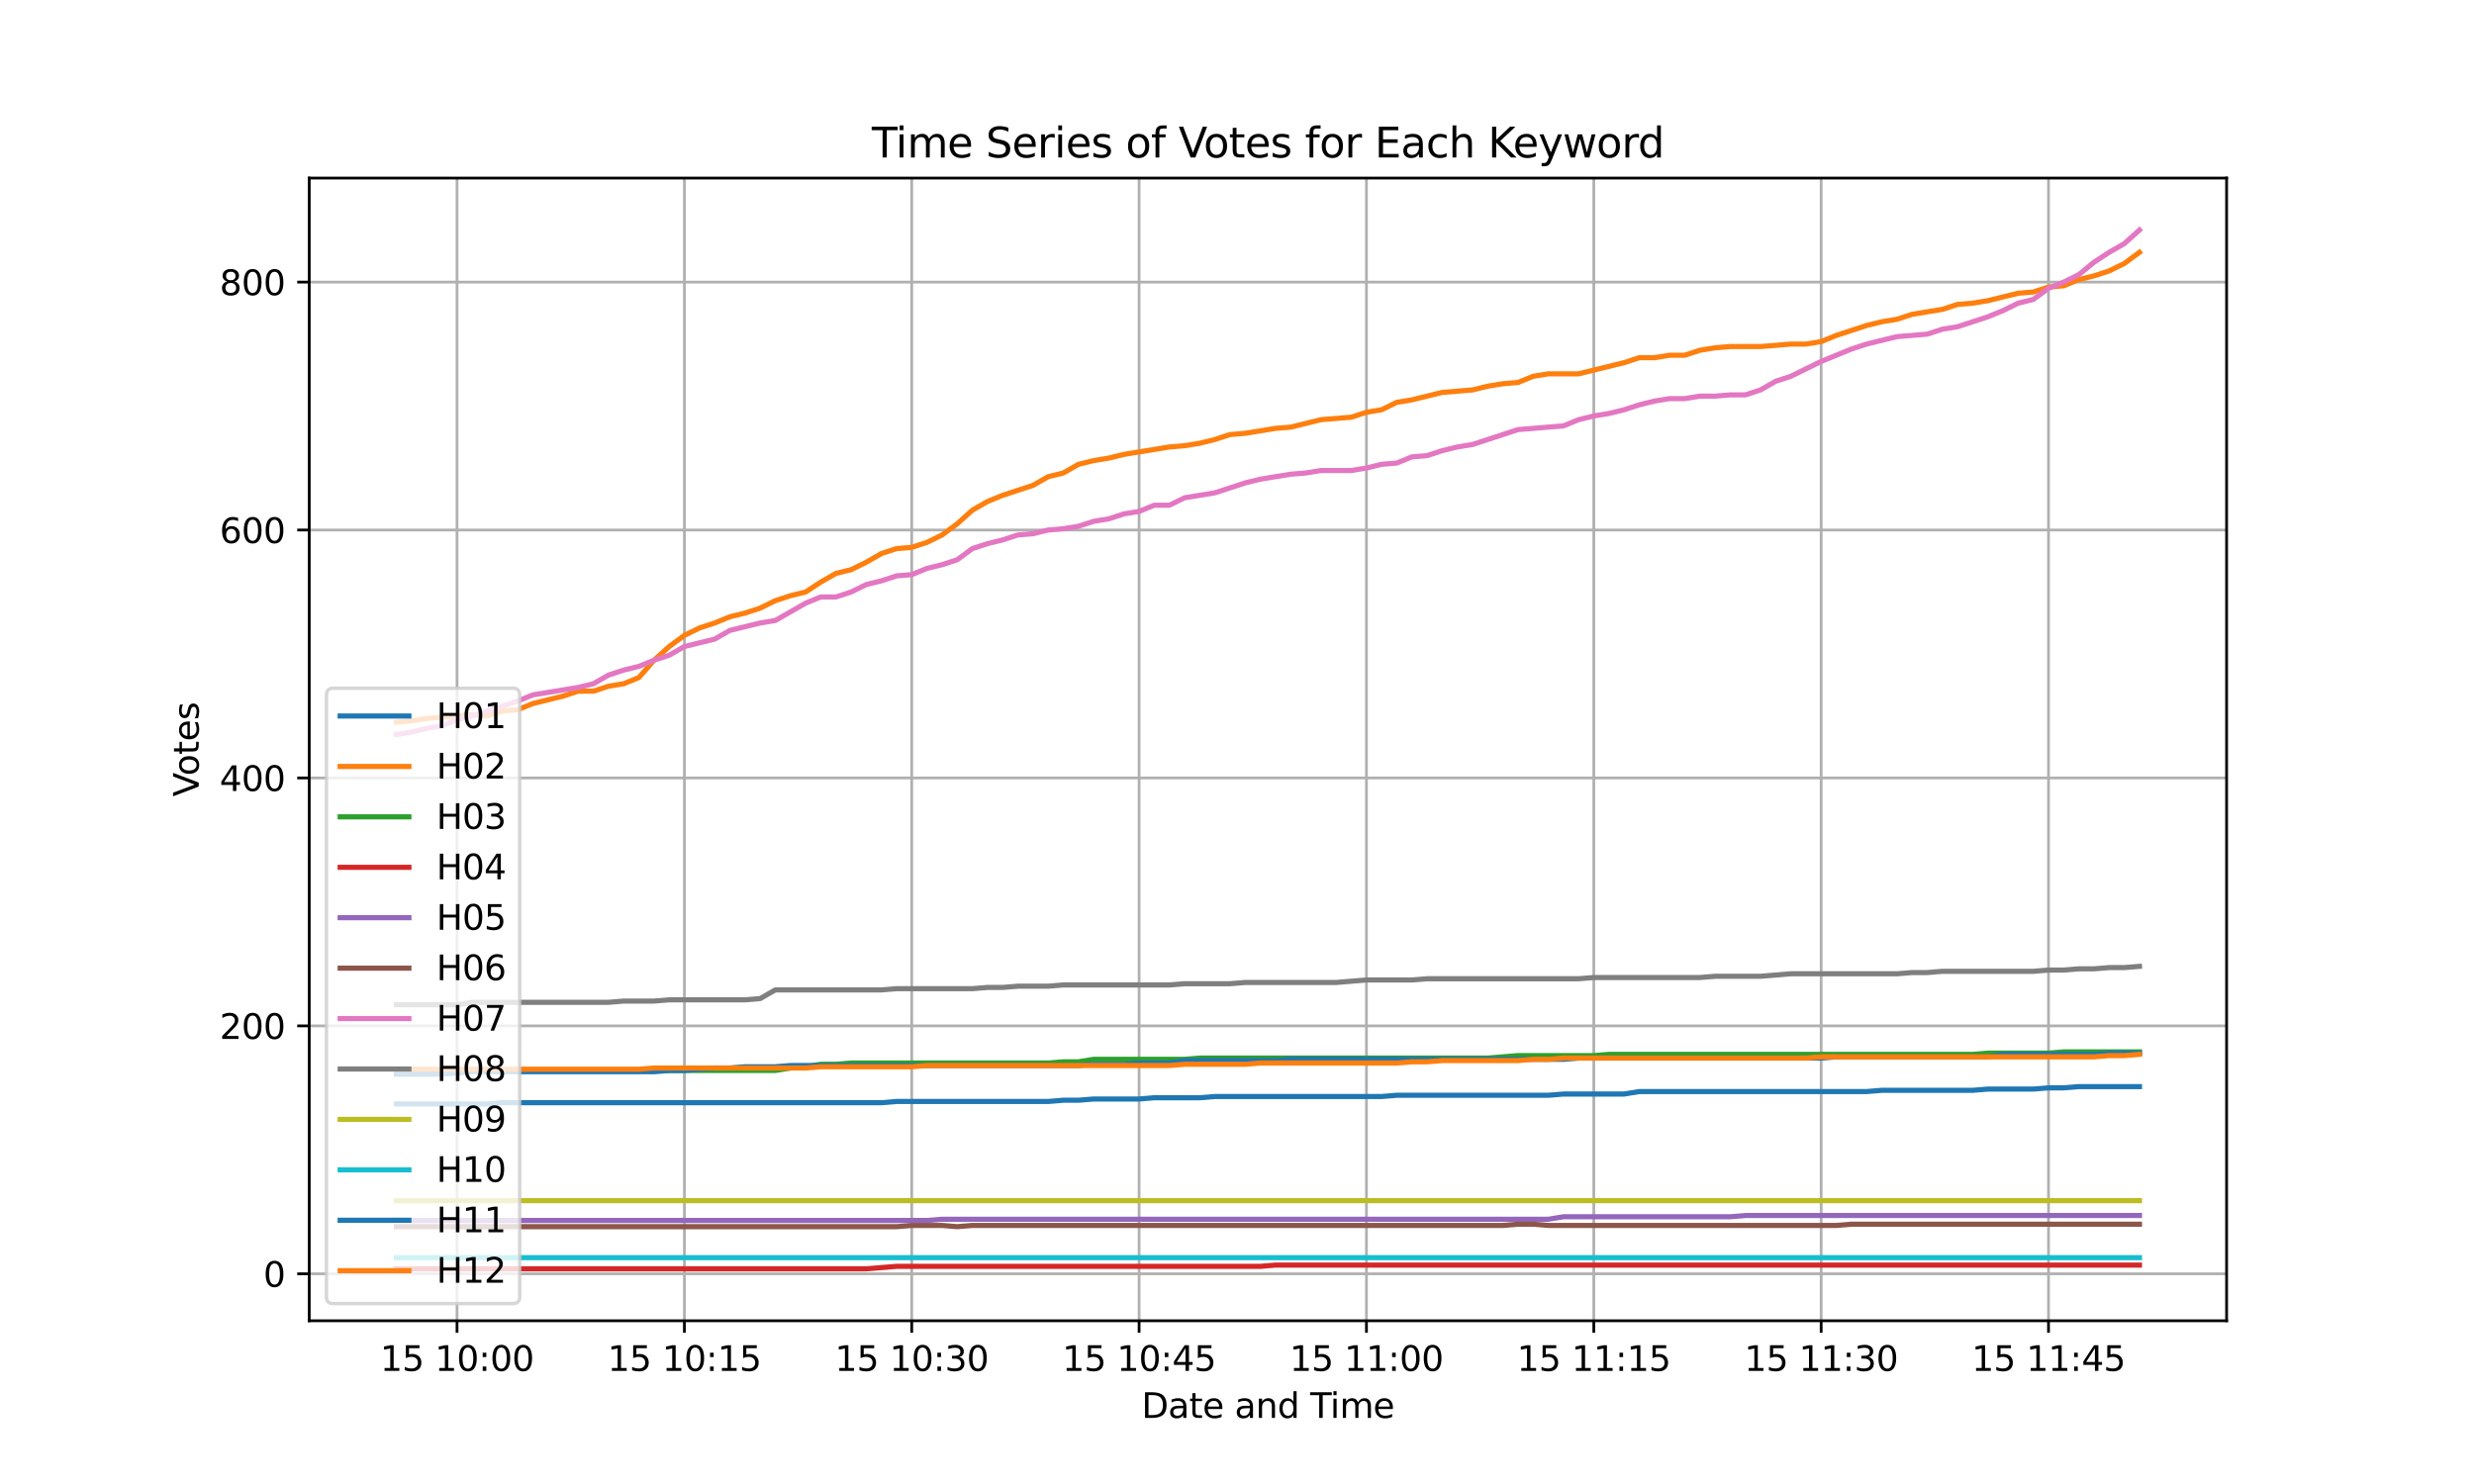 <?xml version="1.0" encoding="utf-8" standalone="no"?>
<!DOCTYPE svg PUBLIC "-//W3C//DTD SVG 1.1//EN"
  "http://www.w3.org/Graphics/SVG/1.1/DTD/svg11.dtd">
<svg xmlns:xlink="http://www.w3.org/1999/xlink" width="720pt" height="432pt" viewBox="0 0 720 432" xmlns="http://www.w3.org/2000/svg" version="1.1">
 <defs>
  <style type="text/css">*{stroke-linejoin: round; stroke-linecap: butt}</style>
 </defs>
 <g id="figure_1">
  <g id="patch_1">
   <path d="M 0 432 
L 720 432 
L 720 0 
L 0 0 
z
" style="fill: #ffffff"/>
  </g>
  <g id="axes_1">
   <g id="patch_2">
    <path d="M 90 384.48 
L 648 384.48 
L 648 51.84 
L 90 51.84 
z
" style="fill: #ffffff"/>
   </g>
   <g id="matplotlib.axis_1">
    <g id="xtick_1">
     <g id="line2d_1">
      <path d="M 133.008 384.48 
L 133.008 51.84 
" clip-path="url(#pc570ab141b)" style="fill: none; stroke: #b0b0b0; stroke-width: 0.8; stroke-linecap: square"/>
     </g>
     <g id="line2d_2">
      <defs>
       <path id="m0b8e36f1a8" d="M 0 0 
L 0 3.5 
" style="stroke: #000000; stroke-width: 0.8"/>
      </defs>
      <g>
       <use xlink:href="#m0b8e36f1a8" x="133.008" y="384.48" style="stroke: #000000; stroke-width: 0.8"/>
      </g>
     </g>
     <g id="text_1">
      <!-- 15 10:00 -->
      <g transform="translate(110.647 399.078) scale(0.1 -0.1)">
       <defs>
        <path id="DejaVuSans-31" d="M 794 531 
L 1825 531 
L 1825 4091 
L 703 3866 
L 703 4441 
L 1819 4666 
L 2450 4666 
L 2450 531 
L 3481 531 
L 3481 0 
L 794 0 
L 794 531 
z
" transform="scale(0.016)"/>
        <path id="DejaVuSans-35" d="M 691 4666 
L 3169 4666 
L 3169 4134 
L 1269 4134 
L 1269 2991 
Q 1406 3038 1543 3061 
Q 1681 3084 1819 3084 
Q 2600 3084 3056 2656 
Q 3513 2228 3513 1497 
Q 3513 744 3044 326 
Q 2575 -91 1722 -91 
Q 1428 -91 1123 -41 
Q 819 9 494 109 
L 494 744 
Q 775 591 1075 516 
Q 1375 441 1709 441 
Q 2250 441 2565 725 
Q 2881 1009 2881 1497 
Q 2881 1984 2565 2268 
Q 2250 2553 1709 2553 
Q 1456 2553 1204 2497 
Q 953 2441 691 2322 
L 691 4666 
z
" transform="scale(0.016)"/>
        <path id="DejaVuSans-20" transform="scale(0.016)"/>
        <path id="DejaVuSans-30" d="M 2034 4250 
Q 1547 4250 1301 3770 
Q 1056 3291 1056 2328 
Q 1056 1369 1301 889 
Q 1547 409 2034 409 
Q 2525 409 2770 889 
Q 3016 1369 3016 2328 
Q 3016 3291 2770 3770 
Q 2525 4250 2034 4250 
z
M 2034 4750 
Q 2819 4750 3233 4129 
Q 3647 3509 3647 2328 
Q 3647 1150 3233 529 
Q 2819 -91 2034 -91 
Q 1250 -91 836 529 
Q 422 1150 422 2328 
Q 422 3509 836 4129 
Q 1250 4750 2034 4750 
z
" transform="scale(0.016)"/>
        <path id="DejaVuSans-3a" d="M 750 794 
L 1409 794 
L 1409 0 
L 750 0 
L 750 794 
z
M 750 3309 
L 1409 3309 
L 1409 2516 
L 750 2516 
L 750 3309 
z
" transform="scale(0.016)"/>
       </defs>
       <use xlink:href="#DejaVuSans-31"/>
       <use xlink:href="#DejaVuSans-35" transform="translate(63.623 0)"/>
       <use xlink:href="#DejaVuSans-20" transform="translate(127.246 0)"/>
       <use xlink:href="#DejaVuSans-31" transform="translate(159.033 0)"/>
       <use xlink:href="#DejaVuSans-30" transform="translate(222.656 0)"/>
       <use xlink:href="#DejaVuSans-3a" transform="translate(286.279 0)"/>
       <use xlink:href="#DejaVuSans-30" transform="translate(319.971 0)"/>
       <use xlink:href="#DejaVuSans-30" transform="translate(383.594 0)"/>
      </g>
     </g>
    </g>
    <g id="xtick_2">
     <g id="line2d_3">
      <path d="M 199.174 384.48 
L 199.174 51.84 
" clip-path="url(#pc570ab141b)" style="fill: none; stroke: #b0b0b0; stroke-width: 0.8; stroke-linecap: square"/>
     </g>
     <g id="line2d_4">
      <g>
       <use xlink:href="#m0b8e36f1a8" x="199.174" y="384.48" style="stroke: #000000; stroke-width: 0.8"/>
      </g>
     </g>
     <g id="text_2">
      <!-- 15 10:15 -->
      <g transform="translate(176.813 399.078) scale(0.1 -0.1)">
       <use xlink:href="#DejaVuSans-31"/>
       <use xlink:href="#DejaVuSans-35" transform="translate(63.623 0)"/>
       <use xlink:href="#DejaVuSans-20" transform="translate(127.246 0)"/>
       <use xlink:href="#DejaVuSans-31" transform="translate(159.033 0)"/>
       <use xlink:href="#DejaVuSans-30" transform="translate(222.656 0)"/>
       <use xlink:href="#DejaVuSans-3a" transform="translate(286.279 0)"/>
       <use xlink:href="#DejaVuSans-31" transform="translate(319.971 0)"/>
       <use xlink:href="#DejaVuSans-35" transform="translate(383.594 0)"/>
      </g>
     </g>
    </g>
    <g id="xtick_3">
     <g id="line2d_5">
      <path d="M 265.34 384.48 
L 265.34 51.84 
" clip-path="url(#pc570ab141b)" style="fill: none; stroke: #b0b0b0; stroke-width: 0.8; stroke-linecap: square"/>
     </g>
     <g id="line2d_6">
      <g>
       <use xlink:href="#m0b8e36f1a8" x="265.34" y="384.48" style="stroke: #000000; stroke-width: 0.8"/>
      </g>
     </g>
     <g id="text_3">
      <!-- 15 10:30 -->
      <g transform="translate(242.979 399.078) scale(0.1 -0.1)">
       <defs>
        <path id="DejaVuSans-33" d="M 2597 2516 
Q 3050 2419 3304 2112 
Q 3559 1806 3559 1356 
Q 3559 666 3084 287 
Q 2609 -91 1734 -91 
Q 1441 -91 1130 -33 
Q 819 25 488 141 
L 488 750 
Q 750 597 1062 519 
Q 1375 441 1716 441 
Q 2309 441 2620 675 
Q 2931 909 2931 1356 
Q 2931 1769 2642 2001 
Q 2353 2234 1838 2234 
L 1294 2234 
L 1294 2753 
L 1863 2753 
Q 2328 2753 2575 2939 
Q 2822 3125 2822 3475 
Q 2822 3834 2567 4026 
Q 2313 4219 1838 4219 
Q 1578 4219 1281 4162 
Q 984 4106 628 3988 
L 628 4550 
Q 988 4650 1302 4700 
Q 1616 4750 1894 4750 
Q 2613 4750 3031 4423 
Q 3450 4097 3450 3541 
Q 3450 3153 3228 2886 
Q 3006 2619 2597 2516 
z
" transform="scale(0.016)"/>
       </defs>
       <use xlink:href="#DejaVuSans-31"/>
       <use xlink:href="#DejaVuSans-35" transform="translate(63.623 0)"/>
       <use xlink:href="#DejaVuSans-20" transform="translate(127.246 0)"/>
       <use xlink:href="#DejaVuSans-31" transform="translate(159.033 0)"/>
       <use xlink:href="#DejaVuSans-30" transform="translate(222.656 0)"/>
       <use xlink:href="#DejaVuSans-3a" transform="translate(286.279 0)"/>
       <use xlink:href="#DejaVuSans-33" transform="translate(319.971 0)"/>
       <use xlink:href="#DejaVuSans-30" transform="translate(383.594 0)"/>
      </g>
     </g>
    </g>
    <g id="xtick_4">
     <g id="line2d_7">
      <path d="M 331.506 384.48 
L 331.506 51.84 
" clip-path="url(#pc570ab141b)" style="fill: none; stroke: #b0b0b0; stroke-width: 0.8; stroke-linecap: square"/>
     </g>
     <g id="line2d_8">
      <g>
       <use xlink:href="#m0b8e36f1a8" x="331.506" y="384.48" style="stroke: #000000; stroke-width: 0.8"/>
      </g>
     </g>
     <g id="text_4">
      <!-- 15 10:45 -->
      <g transform="translate(309.145 399.078) scale(0.1 -0.1)">
       <defs>
        <path id="DejaVuSans-34" d="M 2419 4116 
L 825 1625 
L 2419 1625 
L 2419 4116 
z
M 2253 4666 
L 3047 4666 
L 3047 1625 
L 3713 1625 
L 3713 1100 
L 3047 1100 
L 3047 0 
L 2419 0 
L 2419 1100 
L 313 1100 
L 313 1709 
L 2253 4666 
z
" transform="scale(0.016)"/>
       </defs>
       <use xlink:href="#DejaVuSans-31"/>
       <use xlink:href="#DejaVuSans-35" transform="translate(63.623 0)"/>
       <use xlink:href="#DejaVuSans-20" transform="translate(127.246 0)"/>
       <use xlink:href="#DejaVuSans-31" transform="translate(159.033 0)"/>
       <use xlink:href="#DejaVuSans-30" transform="translate(222.656 0)"/>
       <use xlink:href="#DejaVuSans-3a" transform="translate(286.279 0)"/>
       <use xlink:href="#DejaVuSans-34" transform="translate(319.971 0)"/>
       <use xlink:href="#DejaVuSans-35" transform="translate(383.594 0)"/>
      </g>
     </g>
    </g>
    <g id="xtick_5">
     <g id="line2d_9">
      <path d="M 397.672 384.48 
L 397.672 51.84 
" clip-path="url(#pc570ab141b)" style="fill: none; stroke: #b0b0b0; stroke-width: 0.8; stroke-linecap: square"/>
     </g>
     <g id="line2d_10">
      <g>
       <use xlink:href="#m0b8e36f1a8" x="397.672" y="384.48" style="stroke: #000000; stroke-width: 0.8"/>
      </g>
     </g>
     <g id="text_5">
      <!-- 15 11:00 -->
      <g transform="translate(375.311 399.078) scale(0.1 -0.1)">
       <use xlink:href="#DejaVuSans-31"/>
       <use xlink:href="#DejaVuSans-35" transform="translate(63.623 0)"/>
       <use xlink:href="#DejaVuSans-20" transform="translate(127.246 0)"/>
       <use xlink:href="#DejaVuSans-31" transform="translate(159.033 0)"/>
       <use xlink:href="#DejaVuSans-31" transform="translate(222.656 0)"/>
       <use xlink:href="#DejaVuSans-3a" transform="translate(286.279 0)"/>
       <use xlink:href="#DejaVuSans-30" transform="translate(319.971 0)"/>
       <use xlink:href="#DejaVuSans-30" transform="translate(383.594 0)"/>
      </g>
     </g>
    </g>
    <g id="xtick_6">
     <g id="line2d_11">
      <path d="M 463.838 384.48 
L 463.838 51.84 
" clip-path="url(#pc570ab141b)" style="fill: none; stroke: #b0b0b0; stroke-width: 0.8; stroke-linecap: square"/>
     </g>
     <g id="line2d_12">
      <g>
       <use xlink:href="#m0b8e36f1a8" x="463.838" y="384.48" style="stroke: #000000; stroke-width: 0.8"/>
      </g>
     </g>
     <g id="text_6">
      <!-- 15 11:15 -->
      <g transform="translate(441.477 399.078) scale(0.1 -0.1)">
       <use xlink:href="#DejaVuSans-31"/>
       <use xlink:href="#DejaVuSans-35" transform="translate(63.623 0)"/>
       <use xlink:href="#DejaVuSans-20" transform="translate(127.246 0)"/>
       <use xlink:href="#DejaVuSans-31" transform="translate(159.033 0)"/>
       <use xlink:href="#DejaVuSans-31" transform="translate(222.656 0)"/>
       <use xlink:href="#DejaVuSans-3a" transform="translate(286.279 0)"/>
       <use xlink:href="#DejaVuSans-31" transform="translate(319.971 0)"/>
       <use xlink:href="#DejaVuSans-35" transform="translate(383.594 0)"/>
      </g>
     </g>
    </g>
    <g id="xtick_7">
     <g id="line2d_13">
      <path d="M 530.004 384.48 
L 530.004 51.84 
" clip-path="url(#pc570ab141b)" style="fill: none; stroke: #b0b0b0; stroke-width: 0.8; stroke-linecap: square"/>
     </g>
     <g id="line2d_14">
      <g>
       <use xlink:href="#m0b8e36f1a8" x="530.004" y="384.48" style="stroke: #000000; stroke-width: 0.8"/>
      </g>
     </g>
     <g id="text_7">
      <!-- 15 11:30 -->
      <g transform="translate(507.643 399.078) scale(0.1 -0.1)">
       <use xlink:href="#DejaVuSans-31"/>
       <use xlink:href="#DejaVuSans-35" transform="translate(63.623 0)"/>
       <use xlink:href="#DejaVuSans-20" transform="translate(127.246 0)"/>
       <use xlink:href="#DejaVuSans-31" transform="translate(159.033 0)"/>
       <use xlink:href="#DejaVuSans-31" transform="translate(222.656 0)"/>
       <use xlink:href="#DejaVuSans-3a" transform="translate(286.279 0)"/>
       <use xlink:href="#DejaVuSans-33" transform="translate(319.971 0)"/>
       <use xlink:href="#DejaVuSans-30" transform="translate(383.594 0)"/>
      </g>
     </g>
    </g>
    <g id="xtick_8">
     <g id="line2d_15">
      <path d="M 596.17 384.48 
L 596.17 51.84 
" clip-path="url(#pc570ab141b)" style="fill: none; stroke: #b0b0b0; stroke-width: 0.8; stroke-linecap: square"/>
     </g>
     <g id="line2d_16">
      <g>
       <use xlink:href="#m0b8e36f1a8" x="596.17" y="384.48" style="stroke: #000000; stroke-width: 0.8"/>
      </g>
     </g>
     <g id="text_8">
      <!-- 15 11:45 -->
      <g transform="translate(573.809 399.078) scale(0.1 -0.1)">
       <use xlink:href="#DejaVuSans-31"/>
       <use xlink:href="#DejaVuSans-35" transform="translate(63.623 0)"/>
       <use xlink:href="#DejaVuSans-20" transform="translate(127.246 0)"/>
       <use xlink:href="#DejaVuSans-31" transform="translate(159.033 0)"/>
       <use xlink:href="#DejaVuSans-31" transform="translate(222.656 0)"/>
       <use xlink:href="#DejaVuSans-3a" transform="translate(286.279 0)"/>
       <use xlink:href="#DejaVuSans-34" transform="translate(319.971 0)"/>
       <use xlink:href="#DejaVuSans-35" transform="translate(383.594 0)"/>
      </g>
     </g>
    </g>
    <g id="text_9">
     <!-- Date and Time -->
     <g transform="translate(332.23 412.757) scale(0.1 -0.1)">
      <defs>
       <path id="DejaVuSans-44" d="M 1259 4147 
L 1259 519 
L 2022 519 
Q 2988 519 3436 956 
Q 3884 1394 3884 2338 
Q 3884 3275 3436 3711 
Q 2988 4147 2022 4147 
L 1259 4147 
z
M 628 4666 
L 1925 4666 
Q 3281 4666 3915 4102 
Q 4550 3538 4550 2338 
Q 4550 1131 3912 565 
Q 3275 0 1925 0 
L 628 0 
L 628 4666 
z
" transform="scale(0.016)"/>
       <path id="DejaVuSans-61" d="M 2194 1759 
Q 1497 1759 1228 1600 
Q 959 1441 959 1056 
Q 959 750 1161 570 
Q 1363 391 1709 391 
Q 2188 391 2477 730 
Q 2766 1069 2766 1631 
L 2766 1759 
L 2194 1759 
z
M 3341 1997 
L 3341 0 
L 2766 0 
L 2766 531 
Q 2569 213 2275 61 
Q 1981 -91 1556 -91 
Q 1019 -91 701 211 
Q 384 513 384 1019 
Q 384 1609 779 1909 
Q 1175 2209 1959 2209 
L 2766 2209 
L 2766 2266 
Q 2766 2663 2505 2880 
Q 2244 3097 1772 3097 
Q 1472 3097 1187 3025 
Q 903 2953 641 2809 
L 641 3341 
Q 956 3463 1253 3523 
Q 1550 3584 1831 3584 
Q 2591 3584 2966 3190 
Q 3341 2797 3341 1997 
z
" transform="scale(0.016)"/>
       <path id="DejaVuSans-74" d="M 1172 4494 
L 1172 3500 
L 2356 3500 
L 2356 3053 
L 1172 3053 
L 1172 1153 
Q 1172 725 1289 603 
Q 1406 481 1766 481 
L 2356 481 
L 2356 0 
L 1766 0 
Q 1100 0 847 248 
Q 594 497 594 1153 
L 594 3053 
L 172 3053 
L 172 3500 
L 594 3500 
L 594 4494 
L 1172 4494 
z
" transform="scale(0.016)"/>
       <path id="DejaVuSans-65" d="M 3597 1894 
L 3597 1613 
L 953 1613 
Q 991 1019 1311 708 
Q 1631 397 2203 397 
Q 2534 397 2845 478 
Q 3156 559 3463 722 
L 3463 178 
Q 3153 47 2828 -22 
Q 2503 -91 2169 -91 
Q 1331 -91 842 396 
Q 353 884 353 1716 
Q 353 2575 817 3079 
Q 1281 3584 2069 3584 
Q 2775 3584 3186 3129 
Q 3597 2675 3597 1894 
z
M 3022 2063 
Q 3016 2534 2758 2815 
Q 2500 3097 2075 3097 
Q 1594 3097 1305 2825 
Q 1016 2553 972 2059 
L 3022 2063 
z
" transform="scale(0.016)"/>
       <path id="DejaVuSans-6e" d="M 3513 2113 
L 3513 0 
L 2938 0 
L 2938 2094 
Q 2938 2591 2744 2837 
Q 2550 3084 2163 3084 
Q 1697 3084 1428 2787 
Q 1159 2491 1159 1978 
L 1159 0 
L 581 0 
L 581 3500 
L 1159 3500 
L 1159 2956 
Q 1366 3272 1645 3428 
Q 1925 3584 2291 3584 
Q 2894 3584 3203 3211 
Q 3513 2838 3513 2113 
z
" transform="scale(0.016)"/>
       <path id="DejaVuSans-64" d="M 2906 2969 
L 2906 4863 
L 3481 4863 
L 3481 0 
L 2906 0 
L 2906 525 
Q 2725 213 2448 61 
Q 2172 -91 1784 -91 
Q 1150 -91 751 415 
Q 353 922 353 1747 
Q 353 2572 751 3078 
Q 1150 3584 1784 3584 
Q 2172 3584 2448 3432 
Q 2725 3281 2906 2969 
z
M 947 1747 
Q 947 1113 1208 752 
Q 1469 391 1925 391 
Q 2381 391 2643 752 
Q 2906 1113 2906 1747 
Q 2906 2381 2643 2742 
Q 2381 3103 1925 3103 
Q 1469 3103 1208 2742 
Q 947 2381 947 1747 
z
" transform="scale(0.016)"/>
       <path id="DejaVuSans-54" d="M -19 4666 
L 3928 4666 
L 3928 4134 
L 2272 4134 
L 2272 0 
L 1638 0 
L 1638 4134 
L -19 4134 
L -19 4666 
z
" transform="scale(0.016)"/>
       <path id="DejaVuSans-69" d="M 603 3500 
L 1178 3500 
L 1178 0 
L 603 0 
L 603 3500 
z
M 603 4863 
L 1178 4863 
L 1178 4134 
L 603 4134 
L 603 4863 
z
" transform="scale(0.016)"/>
       <path id="DejaVuSans-6d" d="M 3328 2828 
Q 3544 3216 3844 3400 
Q 4144 3584 4550 3584 
Q 5097 3584 5394 3201 
Q 5691 2819 5691 2113 
L 5691 0 
L 5113 0 
L 5113 2094 
Q 5113 2597 4934 2840 
Q 4756 3084 4391 3084 
Q 3944 3084 3684 2787 
Q 3425 2491 3425 1978 
L 3425 0 
L 2847 0 
L 2847 2094 
Q 2847 2600 2669 2842 
Q 2491 3084 2119 3084 
Q 1678 3084 1418 2786 
Q 1159 2488 1159 1978 
L 1159 0 
L 581 0 
L 581 3500 
L 1159 3500 
L 1159 2956 
Q 1356 3278 1631 3431 
Q 1906 3584 2284 3584 
Q 2666 3584 2933 3390 
Q 3200 3197 3328 2828 
z
" transform="scale(0.016)"/>
      </defs>
      <use xlink:href="#DejaVuSans-44"/>
      <use xlink:href="#DejaVuSans-61" transform="translate(77.002 0)"/>
      <use xlink:href="#DejaVuSans-74" transform="translate(138.281 0)"/>
      <use xlink:href="#DejaVuSans-65" transform="translate(177.49 0)"/>
      <use xlink:href="#DejaVuSans-20" transform="translate(239.014 0)"/>
      <use xlink:href="#DejaVuSans-61" transform="translate(270.801 0)"/>
      <use xlink:href="#DejaVuSans-6e" transform="translate(332.08 0)"/>
      <use xlink:href="#DejaVuSans-64" transform="translate(395.459 0)"/>
      <use xlink:href="#DejaVuSans-20" transform="translate(458.936 0)"/>
      <use xlink:href="#DejaVuSans-54" transform="translate(490.723 0)"/>
      <use xlink:href="#DejaVuSans-69" transform="translate(548.682 0)"/>
      <use xlink:href="#DejaVuSans-6d" transform="translate(576.465 0)"/>
      <use xlink:href="#DejaVuSans-65" transform="translate(673.877 0)"/>
     </g>
    </g>
   </g>
   <g id="matplotlib.axis_2">
    <g id="ytick_1">
     <g id="line2d_17">
      <path d="M 90 370.803 
L 648 370.803 
" clip-path="url(#pc570ab141b)" style="fill: none; stroke: #b0b0b0; stroke-width: 0.8; stroke-linecap: square"/>
     </g>
     <g id="line2d_18">
      <defs>
       <path id="mc3b54acab4" d="M 0 0 
L -3.5 0 
" style="stroke: #000000; stroke-width: 0.8"/>
      </defs>
      <g>
       <use xlink:href="#mc3b54acab4" x="90" y="370.803" style="stroke: #000000; stroke-width: 0.8"/>
      </g>
     </g>
     <g id="text_10">
      <!-- 0 -->
      <g transform="translate(76.638 374.603) scale(0.1 -0.1)">
       <use xlink:href="#DejaVuSans-30"/>
      </g>
     </g>
    </g>
    <g id="ytick_2">
     <g id="line2d_19">
      <path d="M 90 298.632 
L 648 298.632 
" clip-path="url(#pc570ab141b)" style="fill: none; stroke: #b0b0b0; stroke-width: 0.8; stroke-linecap: square"/>
     </g>
     <g id="line2d_20">
      <g>
       <use xlink:href="#mc3b54acab4" x="90" y="298.632" style="stroke: #000000; stroke-width: 0.8"/>
      </g>
     </g>
     <g id="text_11">
      <!-- 200 -->
      <g transform="translate(63.913 302.431) scale(0.1 -0.1)">
       <defs>
        <path id="DejaVuSans-32" d="M 1228 531 
L 3431 531 
L 3431 0 
L 469 0 
L 469 531 
Q 828 903 1448 1529 
Q 2069 2156 2228 2338 
Q 2531 2678 2651 2914 
Q 2772 3150 2772 3378 
Q 2772 3750 2511 3984 
Q 2250 4219 1831 4219 
Q 1534 4219 1204 4116 
Q 875 4013 500 3803 
L 500 4441 
Q 881 4594 1212 4672 
Q 1544 4750 1819 4750 
Q 2544 4750 2975 4387 
Q 3406 4025 3406 3419 
Q 3406 3131 3298 2873 
Q 3191 2616 2906 2266 
Q 2828 2175 2409 1742 
Q 1991 1309 1228 531 
z
" transform="scale(0.016)"/>
       </defs>
       <use xlink:href="#DejaVuSans-32"/>
       <use xlink:href="#DejaVuSans-30" transform="translate(63.623 0)"/>
       <use xlink:href="#DejaVuSans-30" transform="translate(127.246 0)"/>
      </g>
     </g>
    </g>
    <g id="ytick_3">
     <g id="line2d_21">
      <path d="M 90 226.46 
L 648 226.46 
" clip-path="url(#pc570ab141b)" style="fill: none; stroke: #b0b0b0; stroke-width: 0.8; stroke-linecap: square"/>
     </g>
     <g id="line2d_22">
      <g>
       <use xlink:href="#mc3b54acab4" x="90" y="226.46" style="stroke: #000000; stroke-width: 0.8"/>
      </g>
     </g>
     <g id="text_12">
      <!-- 400 -->
      <g transform="translate(63.913 230.259) scale(0.1 -0.1)">
       <use xlink:href="#DejaVuSans-34"/>
       <use xlink:href="#DejaVuSans-30" transform="translate(63.623 0)"/>
       <use xlink:href="#DejaVuSans-30" transform="translate(127.246 0)"/>
      </g>
     </g>
    </g>
    <g id="ytick_4">
     <g id="line2d_23">
      <path d="M 90 154.288 
L 648 154.288 
" clip-path="url(#pc570ab141b)" style="fill: none; stroke: #b0b0b0; stroke-width: 0.8; stroke-linecap: square"/>
     </g>
     <g id="line2d_24">
      <g>
       <use xlink:href="#mc3b54acab4" x="90" y="154.288" style="stroke: #000000; stroke-width: 0.8"/>
      </g>
     </g>
     <g id="text_13">
      <!-- 600 -->
      <g transform="translate(63.913 158.087) scale(0.1 -0.1)">
       <defs>
        <path id="DejaVuSans-36" d="M 2113 2584 
Q 1688 2584 1439 2293 
Q 1191 2003 1191 1497 
Q 1191 994 1439 701 
Q 1688 409 2113 409 
Q 2538 409 2786 701 
Q 3034 994 3034 1497 
Q 3034 2003 2786 2293 
Q 2538 2584 2113 2584 
z
M 3366 4563 
L 3366 3988 
Q 3128 4100 2886 4159 
Q 2644 4219 2406 4219 
Q 1781 4219 1451 3797 
Q 1122 3375 1075 2522 
Q 1259 2794 1537 2939 
Q 1816 3084 2150 3084 
Q 2853 3084 3261 2657 
Q 3669 2231 3669 1497 
Q 3669 778 3244 343 
Q 2819 -91 2113 -91 
Q 1303 -91 875 529 
Q 447 1150 447 2328 
Q 447 3434 972 4092 
Q 1497 4750 2381 4750 
Q 2619 4750 2861 4703 
Q 3103 4656 3366 4563 
z
" transform="scale(0.016)"/>
       </defs>
       <use xlink:href="#DejaVuSans-36"/>
       <use xlink:href="#DejaVuSans-30" transform="translate(63.623 0)"/>
       <use xlink:href="#DejaVuSans-30" transform="translate(127.246 0)"/>
      </g>
     </g>
    </g>
    <g id="ytick_5">
     <g id="line2d_25">
      <path d="M 90 82.116 
L 648 82.116 
" clip-path="url(#pc570ab141b)" style="fill: none; stroke: #b0b0b0; stroke-width: 0.8; stroke-linecap: square"/>
     </g>
     <g id="line2d_26">
      <g>
       <use xlink:href="#mc3b54acab4" x="90" y="82.116" style="stroke: #000000; stroke-width: 0.8"/>
      </g>
     </g>
     <g id="text_14">
      <!-- 800 -->
      <g transform="translate(63.913 85.915) scale(0.1 -0.1)">
       <defs>
        <path id="DejaVuSans-38" d="M 2034 2216 
Q 1584 2216 1326 1975 
Q 1069 1734 1069 1313 
Q 1069 891 1326 650 
Q 1584 409 2034 409 
Q 2484 409 2743 651 
Q 3003 894 3003 1313 
Q 3003 1734 2745 1975 
Q 2488 2216 2034 2216 
z
M 1403 2484 
Q 997 2584 770 2862 
Q 544 3141 544 3541 
Q 544 4100 942 4425 
Q 1341 4750 2034 4750 
Q 2731 4750 3128 4425 
Q 3525 4100 3525 3541 
Q 3525 3141 3298 2862 
Q 3072 2584 2669 2484 
Q 3125 2378 3379 2068 
Q 3634 1759 3634 1313 
Q 3634 634 3220 271 
Q 2806 -91 2034 -91 
Q 1263 -91 848 271 
Q 434 634 434 1313 
Q 434 1759 690 2068 
Q 947 2378 1403 2484 
z
M 1172 3481 
Q 1172 3119 1398 2916 
Q 1625 2713 2034 2713 
Q 2441 2713 2670 2916 
Q 2900 3119 2900 3481 
Q 2900 3844 2670 4047 
Q 2441 4250 2034 4250 
Q 1625 4250 1398 4047 
Q 1172 3844 1172 3481 
z
" transform="scale(0.016)"/>
       </defs>
       <use xlink:href="#DejaVuSans-38"/>
       <use xlink:href="#DejaVuSans-30" transform="translate(63.623 0)"/>
       <use xlink:href="#DejaVuSans-30" transform="translate(127.246 0)"/>
      </g>
     </g>
    </g>
    <g id="text_15">
     <!-- Votes -->
     <g transform="translate(57.833 231.894) rotate(-90) scale(0.1 -0.1)">
      <defs>
       <path id="DejaVuSans-56" d="M 1831 0 
L 50 4666 
L 709 4666 
L 2188 738 
L 3669 4666 
L 4325 4666 
L 2547 0 
L 1831 0 
z
" transform="scale(0.016)"/>
       <path id="DejaVuSans-6f" d="M 1959 3097 
Q 1497 3097 1228 2736 
Q 959 2375 959 1747 
Q 959 1119 1226 758 
Q 1494 397 1959 397 
Q 2419 397 2687 759 
Q 2956 1122 2956 1747 
Q 2956 2369 2687 2733 
Q 2419 3097 1959 3097 
z
M 1959 3584 
Q 2709 3584 3137 3096 
Q 3566 2609 3566 1747 
Q 3566 888 3137 398 
Q 2709 -91 1959 -91 
Q 1206 -91 779 398 
Q 353 888 353 1747 
Q 353 2609 779 3096 
Q 1206 3584 1959 3584 
z
" transform="scale(0.016)"/>
       <path id="DejaVuSans-73" d="M 2834 3397 
L 2834 2853 
Q 2591 2978 2328 3040 
Q 2066 3103 1784 3103 
Q 1356 3103 1142 2972 
Q 928 2841 928 2578 
Q 928 2378 1081 2264 
Q 1234 2150 1697 2047 
L 1894 2003 
Q 2506 1872 2764 1633 
Q 3022 1394 3022 966 
Q 3022 478 2636 193 
Q 2250 -91 1575 -91 
Q 1294 -91 989 -36 
Q 684 19 347 128 
L 347 722 
Q 666 556 975 473 
Q 1284 391 1588 391 
Q 1994 391 2212 530 
Q 2431 669 2431 922 
Q 2431 1156 2273 1281 
Q 2116 1406 1581 1522 
L 1381 1569 
Q 847 1681 609 1914 
Q 372 2147 372 2553 
Q 372 3047 722 3315 
Q 1072 3584 1716 3584 
Q 2034 3584 2315 3537 
Q 2597 3491 2834 3397 
z
" transform="scale(0.016)"/>
      </defs>
      <use xlink:href="#DejaVuSans-56"/>
      <use xlink:href="#DejaVuSans-6f" transform="translate(60.658 0)"/>
      <use xlink:href="#DejaVuSans-74" transform="translate(121.84 0)"/>
      <use xlink:href="#DejaVuSans-65" transform="translate(161.049 0)"/>
      <use xlink:href="#DejaVuSans-73" transform="translate(222.572 0)"/>
     </g>
    </g>
   </g>
   <g id="line2d_27">
    <path d="M 115.364 321.366 
L 119.775 321.366 
L 124.186 321.366 
L 128.597 321.366 
L 133.008 321.366 
L 137.419 321.366 
L 141.83 321.366 
L 146.241 321.005 
L 150.652 321.005 
L 155.063 321.005 
L 159.474 321.005 
L 163.885 321.005 
L 168.296 321.005 
L 172.708 321.005 
L 177.119 321.005 
L 181.53 321.005 
L 185.941 321.005 
L 190.352 321.005 
L 194.763 321.005 
L 199.174 321.005 
L 203.585 321.005 
L 207.996 321.005 
L 212.407 321.005 
L 216.818 321.005 
L 221.229 321.005 
L 225.64 321.005 
L 230.051 321.005 
L 234.462 321.005 
L 238.874 321.005 
L 243.285 321.005 
L 247.696 321.005 
L 252.107 321.005 
L 256.518 321.005 
L 260.929 320.644 
L 265.34 320.644 
L 269.751 320.644 
L 274.162 320.644 
L 278.573 320.644 
L 282.984 320.644 
L 287.395 320.644 
L 291.806 320.644 
L 296.217 320.644 
L 300.628 320.644 
L 305.04 320.644 
L 309.451 320.283 
L 313.862 320.283 
L 318.273 319.922 
L 322.684 319.922 
L 327.095 319.922 
L 331.506 319.922 
L 335.917 319.561 
L 340.328 319.561 
L 344.739 319.561 
L 349.15 319.561 
L 353.561 319.201 
L 357.972 319.201 
L 362.383 319.201 
L 366.794 319.201 
L 371.206 319.201 
L 375.617 319.201 
L 380.028 319.201 
L 384.439 319.201 
L 388.85 319.201 
L 393.261 319.201 
L 397.672 319.201 
L 402.083 319.201 
L 406.494 318.84 
L 410.905 318.84 
L 415.316 318.84 
L 419.727 318.84 
L 424.138 318.84 
L 428.549 318.84 
L 432.96 318.84 
L 437.372 318.84 
L 441.783 318.84 
L 446.194 318.84 
L 450.605 318.84 
L 455.016 318.479 
L 459.427 318.479 
L 463.838 318.479 
L 468.249 318.479 
L 472.66 318.479 
L 477.071 317.757 
L 481.482 317.757 
L 485.893 317.757 
L 490.304 317.757 
L 494.715 317.757 
L 499.126 317.757 
L 503.538 317.757 
L 507.949 317.757 
L 512.36 317.757 
L 516.771 317.757 
L 521.182 317.757 
L 525.593 317.757 
L 530.004 317.757 
L 534.415 317.757 
L 538.826 317.757 
L 543.237 317.757 
L 547.648 317.396 
L 552.059 317.396 
L 556.47 317.396 
L 560.881 317.396 
L 565.292 317.396 
L 569.704 317.396 
L 574.115 317.396 
L 578.526 317.035 
L 582.937 317.035 
L 587.348 317.035 
L 591.759 317.035 
L 596.17 316.675 
L 600.581 316.675 
L 604.992 316.314 
L 609.403 316.314 
L 613.814 316.314 
L 618.225 316.314 
L 622.636 316.314 
" clip-path="url(#pc570ab141b)" style="fill: none; stroke: #1f77b4; stroke-width: 1.5; stroke-linecap: square"/>
   </g>
   <g id="line2d_28">
    <path d="M 115.364 210.221 
L 119.775 209.86 
L 124.186 209.139 
L 128.597 208.778 
L 133.008 208.417 
L 137.419 208.056 
L 141.83 208.417 
L 146.241 206.973 
L 150.652 206.613 
L 155.063 204.808 
L 159.474 203.726 
L 163.885 202.643 
L 168.296 201.2 
L 172.708 201.2 
L 177.119 199.756 
L 181.53 199.034 
L 185.941 197.23 
L 190.352 192.178 
L 194.763 188.209 
L 199.174 184.961 
L 203.585 182.796 
L 207.996 181.352 
L 212.407 179.548 
L 216.818 178.465 
L 221.229 177.022 
L 225.64 174.857 
L 230.051 173.413 
L 234.462 172.331 
L 238.874 169.444 
L 243.285 166.918 
L 247.696 165.835 
L 252.107 163.67 
L 256.518 161.144 
L 260.929 159.701 
L 265.34 159.34 
L 269.751 157.897 
L 274.162 155.731 
L 278.573 152.484 
L 282.984 148.514 
L 287.395 145.988 
L 291.806 144.184 
L 296.217 142.74 
L 300.628 141.297 
L 305.04 138.771 
L 309.451 137.688 
L 313.862 135.162 
L 318.273 134.08 
L 322.684 133.358 
L 327.095 132.276 
L 331.506 131.554 
L 335.917 130.832 
L 340.328 130.11 
L 344.739 129.749 
L 349.15 129.028 
L 353.561 127.945 
L 357.972 126.502 
L 362.383 126.141 
L 366.794 125.419 
L 371.206 124.697 
L 375.617 124.337 
L 380.028 123.254 
L 384.439 122.171 
L 388.85 121.811 
L 393.261 121.45 
L 397.672 120.006 
L 402.083 119.285 
L 406.494 117.119 
L 410.905 116.398 
L 415.316 115.315 
L 419.727 114.233 
L 424.138 113.872 
L 428.549 113.511 
L 432.96 112.428 
L 437.372 111.707 
L 441.783 111.346 
L 446.194 109.541 
L 450.605 108.82 
L 455.016 108.82 
L 459.427 108.82 
L 463.838 107.737 
L 468.249 106.655 
L 472.66 105.572 
L 477.071 104.128 
L 481.482 104.128 
L 485.893 103.407 
L 490.304 103.407 
L 494.715 101.963 
L 499.126 101.242 
L 503.538 100.881 
L 507.949 100.881 
L 512.36 100.881 
L 516.771 100.52 
L 521.182 100.159 
L 525.593 100.159 
L 530.004 99.437 
L 534.415 97.633 
L 538.826 96.19 
L 543.237 94.746 
L 547.648 93.664 
L 552.059 92.942 
L 556.47 91.498 
L 560.881 90.777 
L 565.292 90.055 
L 569.704 88.612 
L 574.115 88.251 
L 578.526 87.529 
L 582.937 86.446 
L 587.348 85.364 
L 591.759 85.003 
L 596.17 83.56 
L 600.581 83.199 
L 604.992 81.394 
L 609.403 80.312 
L 613.814 78.868 
L 618.225 76.703 
L 622.636 73.455 
" clip-path="url(#pc570ab141b)" style="fill: none; stroke: #ff7f0e; stroke-width: 1.5; stroke-linecap: square"/>
   </g>
   <g id="line2d_29">
    <path d="M 115.364 311.983 
L 119.775 311.983 
L 124.186 311.623 
L 128.597 311.623 
L 133.008 311.623 
L 137.419 311.623 
L 141.83 311.623 
L 146.241 311.623 
L 150.652 311.623 
L 155.063 311.623 
L 159.474 311.623 
L 163.885 311.623 
L 168.296 311.623 
L 172.708 311.623 
L 177.119 311.623 
L 181.53 311.623 
L 185.941 311.623 
L 190.352 311.623 
L 194.763 311.623 
L 199.174 311.623 
L 203.585 311.623 
L 207.996 311.623 
L 212.407 311.623 
L 216.818 311.623 
L 221.229 311.623 
L 225.64 311.623 
L 230.051 310.901 
L 234.462 310.54 
L 238.874 309.818 
L 243.285 309.818 
L 247.696 309.457 
L 252.107 309.457 
L 256.518 309.457 
L 260.929 309.457 
L 265.34 309.457 
L 269.751 309.457 
L 274.162 309.457 
L 278.573 309.457 
L 282.984 309.457 
L 287.395 309.457 
L 291.806 309.457 
L 296.217 309.457 
L 300.628 309.457 
L 305.04 309.457 
L 309.451 309.097 
L 313.862 309.097 
L 318.273 308.375 
L 322.684 308.375 
L 327.095 308.375 
L 331.506 308.375 
L 335.917 308.375 
L 340.328 308.375 
L 344.739 308.375 
L 349.15 308.014 
L 353.561 308.014 
L 357.972 308.014 
L 362.383 308.014 
L 366.794 308.014 
L 371.206 308.014 
L 375.617 308.014 
L 380.028 308.014 
L 384.439 308.014 
L 388.85 308.014 
L 393.261 308.014 
L 397.672 308.014 
L 402.083 308.014 
L 406.494 308.014 
L 410.905 308.014 
L 415.316 308.014 
L 419.727 308.014 
L 424.138 308.014 
L 428.549 308.014 
L 432.96 308.014 
L 437.372 307.653 
L 441.783 307.292 
L 446.194 307.292 
L 450.605 307.292 
L 455.016 307.292 
L 459.427 307.292 
L 463.838 307.292 
L 468.249 306.931 
L 472.66 306.931 
L 477.071 306.931 
L 481.482 306.931 
L 485.893 306.931 
L 490.304 306.931 
L 494.715 306.931 
L 499.126 306.931 
L 503.538 306.931 
L 507.949 306.931 
L 512.36 306.931 
L 516.771 306.931 
L 521.182 306.931 
L 525.593 306.931 
L 530.004 306.931 
L 534.415 306.931 
L 538.826 306.931 
L 543.237 306.931 
L 547.648 306.931 
L 552.059 306.931 
L 556.47 306.931 
L 560.881 306.931 
L 565.292 306.931 
L 569.704 306.931 
L 574.115 306.931 
L 578.526 306.571 
L 582.937 306.571 
L 587.348 306.571 
L 591.759 306.571 
L 596.17 306.571 
L 600.581 306.21 
L 604.992 306.21 
L 609.403 306.21 
L 613.814 306.21 
L 618.225 306.21 
L 622.636 306.21 
" clip-path="url(#pc570ab141b)" style="fill: none; stroke: #2ca02c; stroke-width: 1.5; stroke-linecap: square"/>
   </g>
   <g id="line2d_30">
    <path d="M 115.364 369.36 
L 119.775 369.36 
L 124.186 369.36 
L 128.597 369.36 
L 133.008 369.36 
L 137.419 369.36 
L 141.83 369.36 
L 146.241 369.36 
L 150.652 369.36 
L 155.063 369.36 
L 159.474 369.36 
L 163.885 369.36 
L 168.296 369.36 
L 172.708 369.36 
L 177.119 369.36 
L 181.53 369.36 
L 185.941 369.36 
L 190.352 369.36 
L 194.763 369.36 
L 199.174 369.36 
L 203.585 369.36 
L 207.996 369.36 
L 212.407 369.36 
L 216.818 369.36 
L 221.229 369.36 
L 225.64 369.36 
L 230.051 369.36 
L 234.462 369.36 
L 238.874 369.36 
L 243.285 369.36 
L 247.696 369.36 
L 252.107 369.36 
L 256.518 368.999 
L 260.929 368.638 
L 265.34 368.638 
L 269.751 368.638 
L 274.162 368.638 
L 278.573 368.638 
L 282.984 368.638 
L 287.395 368.638 
L 291.806 368.638 
L 296.217 368.638 
L 300.628 368.638 
L 305.04 368.638 
L 309.451 368.638 
L 313.862 368.638 
L 318.273 368.638 
L 322.684 368.638 
L 327.095 368.638 
L 331.506 368.638 
L 335.917 368.638 
L 340.328 368.638 
L 344.739 368.638 
L 349.15 368.638 
L 353.561 368.638 
L 357.972 368.638 
L 362.383 368.638 
L 366.794 368.638 
L 371.206 368.277 
L 375.617 368.277 
L 380.028 368.277 
L 384.439 368.277 
L 388.85 368.277 
L 393.261 368.277 
L 397.672 368.277 
L 402.083 368.277 
L 406.494 368.277 
L 410.905 368.277 
L 415.316 368.277 
L 419.727 368.277 
L 424.138 368.277 
L 428.549 368.277 
L 432.96 368.277 
L 437.372 368.277 
L 441.783 368.277 
L 446.194 368.277 
L 450.605 368.277 
L 455.016 368.277 
L 459.427 368.277 
L 463.838 368.277 
L 468.249 368.277 
L 472.66 368.277 
L 477.071 368.277 
L 481.482 368.277 
L 485.893 368.277 
L 490.304 368.277 
L 494.715 368.277 
L 499.126 368.277 
L 503.538 368.277 
L 507.949 368.277 
L 512.36 368.277 
L 516.771 368.277 
L 521.182 368.277 
L 525.593 368.277 
L 530.004 368.277 
L 534.415 368.277 
L 538.826 368.277 
L 543.237 368.277 
L 547.648 368.277 
L 552.059 368.277 
L 556.47 368.277 
L 560.881 368.277 
L 565.292 368.277 
L 569.704 368.277 
L 574.115 368.277 
L 578.526 368.277 
L 582.937 368.277 
L 587.348 368.277 
L 591.759 368.277 
L 596.17 368.277 
L 600.581 368.277 
L 604.992 368.277 
L 609.403 368.277 
L 613.814 368.277 
L 618.225 368.277 
L 622.636 368.277 
" clip-path="url(#pc570ab141b)" style="fill: none; stroke: #d62728; stroke-width: 1.5; stroke-linecap: square"/>
   </g>
   <g id="line2d_31">
    <path d="M 115.364 355.286 
L 119.775 355.286 
L 124.186 355.286 
L 128.597 355.286 
L 133.008 355.286 
L 137.419 355.286 
L 141.83 355.286 
L 146.241 355.286 
L 150.652 355.286 
L 155.063 355.286 
L 159.474 355.286 
L 163.885 355.286 
L 168.296 355.286 
L 172.708 355.286 
L 177.119 355.286 
L 181.53 355.286 
L 185.941 355.286 
L 190.352 355.286 
L 194.763 355.286 
L 199.174 355.286 
L 203.585 355.286 
L 207.996 355.286 
L 212.407 355.286 
L 216.818 355.286 
L 221.229 355.286 
L 225.64 355.286 
L 230.051 355.286 
L 234.462 355.286 
L 238.874 355.286 
L 243.285 355.286 
L 247.696 355.286 
L 252.107 355.286 
L 256.518 355.286 
L 260.929 355.286 
L 265.34 355.286 
L 269.751 355.286 
L 274.162 354.926 
L 278.573 354.926 
L 282.984 354.926 
L 287.395 354.926 
L 291.806 354.926 
L 296.217 354.926 
L 300.628 354.926 
L 305.04 354.926 
L 309.451 354.926 
L 313.862 354.926 
L 318.273 354.926 
L 322.684 354.926 
L 327.095 354.926 
L 331.506 354.926 
L 335.917 354.926 
L 340.328 354.926 
L 344.739 354.926 
L 349.15 354.926 
L 353.561 354.926 
L 357.972 354.926 
L 362.383 354.926 
L 366.794 354.926 
L 371.206 354.926 
L 375.617 354.926 
L 380.028 354.926 
L 384.439 354.926 
L 388.85 354.926 
L 393.261 354.926 
L 397.672 354.926 
L 402.083 354.926 
L 406.494 354.926 
L 410.905 354.926 
L 415.316 354.926 
L 419.727 354.926 
L 424.138 354.926 
L 428.549 354.926 
L 432.96 354.926 
L 437.372 354.926 
L 441.783 354.926 
L 446.194 354.926 
L 450.605 354.926 
L 455.016 354.204 
L 459.427 354.204 
L 463.838 354.204 
L 468.249 354.204 
L 472.66 354.204 
L 477.071 354.204 
L 481.482 354.204 
L 485.893 354.204 
L 490.304 354.204 
L 494.715 354.204 
L 499.126 354.204 
L 503.538 354.204 
L 507.949 353.843 
L 512.36 353.843 
L 516.771 353.843 
L 521.182 353.843 
L 525.593 353.843 
L 530.004 353.843 
L 534.415 353.843 
L 538.826 353.843 
L 543.237 353.843 
L 547.648 353.843 
L 552.059 353.843 
L 556.47 353.843 
L 560.881 353.843 
L 565.292 353.843 
L 569.704 353.843 
L 574.115 353.843 
L 578.526 353.843 
L 582.937 353.843 
L 587.348 353.843 
L 591.759 353.843 
L 596.17 353.843 
L 600.581 353.843 
L 604.992 353.843 
L 609.403 353.843 
L 613.814 353.843 
L 618.225 353.843 
L 622.636 353.843 
" clip-path="url(#pc570ab141b)" style="fill: none; stroke: #9467bd; stroke-width: 1.5; stroke-linecap: square"/>
   </g>
   <g id="line2d_32">
    <path d="M 115.364 357.091 
L 119.775 357.091 
L 124.186 357.091 
L 128.597 357.091 
L 133.008 357.091 
L 137.419 357.091 
L 141.83 357.091 
L 146.241 357.091 
L 150.652 357.091 
L 155.063 357.091 
L 159.474 357.091 
L 163.885 357.091 
L 168.296 357.091 
L 172.708 357.091 
L 177.119 357.091 
L 181.53 357.091 
L 185.941 357.091 
L 190.352 357.091 
L 194.763 357.091 
L 199.174 357.091 
L 203.585 357.091 
L 207.996 357.091 
L 212.407 357.091 
L 216.818 357.091 
L 221.229 357.091 
L 225.64 357.091 
L 230.051 357.091 
L 234.462 357.091 
L 238.874 357.091 
L 243.285 357.091 
L 247.696 357.091 
L 252.107 357.091 
L 256.518 357.091 
L 260.929 357.091 
L 265.34 356.73 
L 269.751 356.73 
L 274.162 356.73 
L 278.573 357.091 
L 282.984 356.73 
L 287.395 356.73 
L 291.806 356.73 
L 296.217 356.73 
L 300.628 356.73 
L 305.04 356.73 
L 309.451 356.73 
L 313.862 356.73 
L 318.273 356.73 
L 322.684 356.73 
L 327.095 356.73 
L 331.506 356.73 
L 335.917 356.73 
L 340.328 356.73 
L 344.739 356.73 
L 349.15 356.73 
L 353.561 356.73 
L 357.972 356.73 
L 362.383 356.73 
L 366.794 356.73 
L 371.206 356.73 
L 375.617 356.73 
L 380.028 356.73 
L 384.439 356.73 
L 388.85 356.73 
L 393.261 356.73 
L 397.672 356.73 
L 402.083 356.73 
L 406.494 356.73 
L 410.905 356.73 
L 415.316 356.73 
L 419.727 356.73 
L 424.138 356.73 
L 428.549 356.73 
L 432.96 356.73 
L 437.372 356.73 
L 441.783 356.369 
L 446.194 356.369 
L 450.605 356.73 
L 455.016 356.73 
L 459.427 356.73 
L 463.838 356.73 
L 468.249 356.73 
L 472.66 356.73 
L 477.071 356.73 
L 481.482 356.73 
L 485.893 356.73 
L 490.304 356.73 
L 494.715 356.73 
L 499.126 356.73 
L 503.538 356.73 
L 507.949 356.73 
L 512.36 356.73 
L 516.771 356.73 
L 521.182 356.73 
L 525.593 356.73 
L 530.004 356.73 
L 534.415 356.73 
L 538.826 356.369 
L 543.237 356.369 
L 547.648 356.369 
L 552.059 356.369 
L 556.47 356.369 
L 560.881 356.369 
L 565.292 356.369 
L 569.704 356.369 
L 574.115 356.369 
L 578.526 356.369 
L 582.937 356.369 
L 587.348 356.369 
L 591.759 356.369 
L 596.17 356.369 
L 600.581 356.369 
L 604.992 356.369 
L 609.403 356.369 
L 613.814 356.369 
L 618.225 356.369 
L 622.636 356.369 
" clip-path="url(#pc570ab141b)" style="fill: none; stroke: #8c564b; stroke-width: 1.5; stroke-linecap: square"/>
   </g>
   <g id="line2d_33">
    <path d="M 115.364 213.83 
L 119.775 213.108 
L 124.186 212.025 
L 128.597 211.304 
L 133.008 209.499 
L 137.419 208.417 
L 141.83 206.973 
L 146.241 205.53 
L 150.652 204.086 
L 155.063 202.282 
L 159.474 201.56 
L 163.885 200.839 
L 168.296 200.117 
L 172.708 199.034 
L 177.119 196.508 
L 181.53 195.065 
L 185.941 193.982 
L 190.352 192.178 
L 194.763 190.735 
L 199.174 188.209 
L 203.585 187.126 
L 207.996 186.044 
L 212.407 183.518 
L 216.818 182.435 
L 221.229 181.352 
L 225.64 180.631 
L 230.051 178.105 
L 234.462 175.579 
L 238.874 173.774 
L 243.285 173.774 
L 247.696 172.331 
L 252.107 170.166 
L 256.518 169.083 
L 260.929 167.64 
L 265.34 167.279 
L 269.751 165.475 
L 274.162 164.392 
L 278.573 162.949 
L 282.984 159.701 
L 287.395 158.257 
L 291.806 157.175 
L 296.217 155.731 
L 300.628 155.371 
L 305.04 154.288 
L 309.451 153.927 
L 313.862 153.205 
L 318.273 151.762 
L 322.684 151.04 
L 327.095 149.597 
L 331.506 148.875 
L 335.917 147.071 
L 340.328 147.071 
L 344.739 144.906 
L 349.15 144.184 
L 353.561 143.462 
L 357.972 142.019 
L 362.383 140.575 
L 366.794 139.493 
L 371.206 138.771 
L 375.617 138.049 
L 380.028 137.688 
L 384.439 136.967 
L 388.85 136.967 
L 393.261 136.967 
L 397.672 136.245 
L 402.083 135.162 
L 406.494 134.802 
L 410.905 132.997 
L 415.316 132.636 
L 419.727 131.193 
L 424.138 130.11 
L 428.549 129.389 
L 432.96 127.945 
L 437.372 126.502 
L 441.783 125.058 
L 446.194 124.697 
L 450.605 124.337 
L 455.016 123.976 
L 459.427 122.171 
L 463.838 121.089 
L 468.249 120.367 
L 472.66 119.285 
L 477.071 117.841 
L 481.482 116.759 
L 485.893 116.037 
L 490.304 116.037 
L 494.715 115.315 
L 499.126 115.315 
L 503.538 114.954 
L 507.949 114.954 
L 512.36 113.511 
L 516.771 110.985 
L 521.182 109.541 
L 525.593 107.376 
L 530.004 105.211 
L 534.415 103.407 
L 538.826 101.602 
L 543.237 100.159 
L 547.648 99.076 
L 552.059 97.994 
L 556.47 97.633 
L 560.881 97.272 
L 565.292 95.829 
L 569.704 95.107 
L 574.115 93.664 
L 578.526 92.22 
L 582.937 90.416 
L 587.348 88.251 
L 591.759 87.168 
L 596.17 83.92 
L 600.581 82.116 
L 604.992 79.951 
L 609.403 76.342 
L 613.814 73.455 
L 618.225 70.929 
L 622.636 66.96 
" clip-path="url(#pc570ab141b)" style="fill: none; stroke: #e377c2; stroke-width: 1.5; stroke-linecap: square"/>
   </g>
   <g id="line2d_34">
    <path d="M 115.364 292.497 
L 119.775 292.497 
L 124.186 292.497 
L 128.597 292.497 
L 133.008 292.497 
L 137.419 291.775 
L 141.83 291.775 
L 146.241 291.775 
L 150.652 291.775 
L 155.063 291.775 
L 159.474 291.775 
L 163.885 291.775 
L 168.296 291.775 
L 172.708 291.775 
L 177.119 291.775 
L 181.53 291.414 
L 185.941 291.414 
L 190.352 291.414 
L 194.763 291.054 
L 199.174 291.054 
L 203.585 291.054 
L 207.996 291.054 
L 212.407 291.054 
L 216.818 291.054 
L 221.229 290.693 
L 225.64 288.167 
L 230.051 288.167 
L 234.462 288.167 
L 238.874 288.167 
L 243.285 288.167 
L 247.696 288.167 
L 252.107 288.167 
L 256.518 288.167 
L 260.929 287.806 
L 265.34 287.806 
L 269.751 287.806 
L 274.162 287.806 
L 278.573 287.806 
L 282.984 287.806 
L 287.395 287.445 
L 291.806 287.445 
L 296.217 287.084 
L 300.628 287.084 
L 305.04 287.084 
L 309.451 286.723 
L 313.862 286.723 
L 318.273 286.723 
L 322.684 286.723 
L 327.095 286.723 
L 331.506 286.723 
L 335.917 286.723 
L 340.328 286.723 
L 344.739 286.362 
L 349.15 286.362 
L 353.561 286.362 
L 357.972 286.362 
L 362.383 286.002 
L 366.794 286.002 
L 371.206 286.002 
L 375.617 286.002 
L 380.028 286.002 
L 384.439 286.002 
L 388.85 286.002 
L 393.261 285.641 
L 397.672 285.28 
L 402.083 285.28 
L 406.494 285.28 
L 410.905 285.28 
L 415.316 284.919 
L 419.727 284.919 
L 424.138 284.919 
L 428.549 284.919 
L 432.96 284.919 
L 437.372 284.919 
L 441.783 284.919 
L 446.194 284.919 
L 450.605 284.919 
L 455.016 284.919 
L 459.427 284.919 
L 463.838 284.558 
L 468.249 284.558 
L 472.66 284.558 
L 477.071 284.558 
L 481.482 284.558 
L 485.893 284.558 
L 490.304 284.558 
L 494.715 284.558 
L 499.126 284.197 
L 503.538 284.197 
L 507.949 284.197 
L 512.36 284.197 
L 516.771 283.836 
L 521.182 283.476 
L 525.593 283.476 
L 530.004 283.476 
L 534.415 283.476 
L 538.826 283.476 
L 543.237 283.476 
L 547.648 283.476 
L 552.059 283.476 
L 556.47 283.115 
L 560.881 283.115 
L 565.292 282.754 
L 569.704 282.754 
L 574.115 282.754 
L 578.526 282.754 
L 582.937 282.754 
L 587.348 282.754 
L 591.759 282.754 
L 596.17 282.393 
L 600.581 282.393 
L 604.992 282.032 
L 609.403 282.032 
L 613.814 281.671 
L 618.225 281.671 
L 622.636 281.31 
" clip-path="url(#pc570ab141b)" style="fill: none; stroke: #7f7f7f; stroke-width: 1.5; stroke-linecap: square"/>
   </g>
   <g id="line2d_35">
    <path d="M 115.364 349.513 
L 119.775 349.513 
L 124.186 349.513 
L 128.597 349.513 
L 133.008 349.513 
L 137.419 349.513 
L 141.83 349.513 
L 146.241 349.513 
L 150.652 349.513 
L 155.063 349.513 
L 159.474 349.513 
L 163.885 349.513 
L 168.296 349.513 
L 172.708 349.513 
L 177.119 349.513 
L 181.53 349.513 
L 185.941 349.513 
L 190.352 349.513 
L 194.763 349.513 
L 199.174 349.513 
L 203.585 349.513 
L 207.996 349.513 
L 212.407 349.513 
L 216.818 349.513 
L 221.229 349.513 
L 225.64 349.513 
L 230.051 349.513 
L 234.462 349.513 
L 238.874 349.513 
L 243.285 349.513 
L 247.696 349.513 
L 252.107 349.513 
L 256.518 349.513 
L 260.929 349.513 
L 265.34 349.513 
L 269.751 349.513 
L 274.162 349.513 
L 278.573 349.513 
L 282.984 349.513 
L 287.395 349.513 
L 291.806 349.513 
L 296.217 349.513 
L 300.628 349.513 
L 305.04 349.513 
L 309.451 349.513 
L 313.862 349.513 
L 318.273 349.513 
L 322.684 349.513 
L 327.095 349.513 
L 331.506 349.513 
L 335.917 349.513 
L 340.328 349.513 
L 344.739 349.513 
L 349.15 349.513 
L 353.561 349.513 
L 357.972 349.513 
L 362.383 349.513 
L 366.794 349.513 
L 371.206 349.513 
L 375.617 349.513 
L 380.028 349.513 
L 384.439 349.513 
L 388.85 349.513 
L 393.261 349.513 
L 397.672 349.513 
L 402.083 349.513 
L 406.494 349.513 
L 410.905 349.513 
L 415.316 349.513 
L 419.727 349.513 
L 424.138 349.513 
L 428.549 349.513 
L 432.96 349.513 
L 437.372 349.513 
L 441.783 349.513 
L 446.194 349.513 
L 450.605 349.513 
L 455.016 349.513 
L 459.427 349.513 
L 463.838 349.513 
L 468.249 349.513 
L 472.66 349.513 
L 477.071 349.513 
L 481.482 349.513 
L 485.893 349.513 
L 490.304 349.513 
L 494.715 349.513 
L 499.126 349.513 
L 503.538 349.513 
L 507.949 349.513 
L 512.36 349.513 
L 516.771 349.513 
L 521.182 349.513 
L 525.593 349.513 
L 530.004 349.513 
L 534.415 349.513 
L 538.826 349.513 
L 543.237 349.513 
L 547.648 349.513 
L 552.059 349.513 
L 556.47 349.513 
L 560.881 349.513 
L 565.292 349.513 
L 569.704 349.513 
L 574.115 349.513 
L 578.526 349.513 
L 582.937 349.513 
L 587.348 349.513 
L 591.759 349.513 
L 596.17 349.513 
L 600.581 349.513 
L 604.992 349.513 
L 609.403 349.513 
L 613.814 349.513 
L 618.225 349.513 
L 622.636 349.513 
" clip-path="url(#pc570ab141b)" style="fill: none; stroke: #bcbd22; stroke-width: 1.5; stroke-linecap: square"/>
   </g>
   <g id="line2d_36">
    <path d="M 115.364 366.112 
L 119.775 366.112 
L 124.186 366.112 
L 128.597 366.112 
L 133.008 366.112 
L 137.419 366.112 
L 141.83 366.112 
L 146.241 366.112 
L 150.652 366.112 
L 155.063 366.112 
L 159.474 366.112 
L 163.885 366.112 
L 168.296 366.112 
L 172.708 366.112 
L 177.119 366.112 
L 181.53 366.112 
L 185.941 366.112 
L 190.352 366.112 
L 194.763 366.112 
L 199.174 366.112 
L 203.585 366.112 
L 207.996 366.112 
L 212.407 366.112 
L 216.818 366.112 
L 221.229 366.112 
L 225.64 366.112 
L 230.051 366.112 
L 234.462 366.112 
L 238.874 366.112 
L 243.285 366.112 
L 247.696 366.112 
L 252.107 366.112 
L 256.518 366.112 
L 260.929 366.112 
L 265.34 366.112 
L 269.751 366.112 
L 274.162 366.112 
L 278.573 366.112 
L 282.984 366.112 
L 287.395 366.112 
L 291.806 366.112 
L 296.217 366.112 
L 300.628 366.112 
L 305.04 366.112 
L 309.451 366.112 
L 313.862 366.112 
L 318.273 366.112 
L 322.684 366.112 
L 327.095 366.112 
L 331.506 366.112 
L 335.917 366.112 
L 340.328 366.112 
L 344.739 366.112 
L 349.15 366.112 
L 353.561 366.112 
L 357.972 366.112 
L 362.383 366.112 
L 366.794 366.112 
L 371.206 366.112 
L 375.617 366.112 
L 380.028 366.112 
L 384.439 366.112 
L 388.85 366.112 
L 393.261 366.112 
L 397.672 366.112 
L 402.083 366.112 
L 406.494 366.112 
L 410.905 366.112 
L 415.316 366.112 
L 419.727 366.112 
L 424.138 366.112 
L 428.549 366.112 
L 432.96 366.112 
L 437.372 366.112 
L 441.783 366.112 
L 446.194 366.112 
L 450.605 366.112 
L 455.016 366.112 
L 459.427 366.112 
L 463.838 366.112 
L 468.249 366.112 
L 472.66 366.112 
L 477.071 366.112 
L 481.482 366.112 
L 485.893 366.112 
L 490.304 366.112 
L 494.715 366.112 
L 499.126 366.112 
L 503.538 366.112 
L 507.949 366.112 
L 512.36 366.112 
L 516.771 366.112 
L 521.182 366.112 
L 525.593 366.112 
L 530.004 366.112 
L 534.415 366.112 
L 538.826 366.112 
L 543.237 366.112 
L 547.648 366.112 
L 552.059 366.112 
L 556.47 366.112 
L 560.881 366.112 
L 565.292 366.112 
L 569.704 366.112 
L 574.115 366.112 
L 578.526 366.112 
L 582.937 366.112 
L 587.348 366.112 
L 591.759 366.112 
L 596.17 366.112 
L 600.581 366.112 
L 604.992 366.112 
L 609.403 366.112 
L 613.814 366.112 
L 618.225 366.112 
L 622.636 366.112 
" clip-path="url(#pc570ab141b)" style="fill: none; stroke: #17becf; stroke-width: 1.5; stroke-linecap: square"/>
   </g>
   <g id="line2d_37">
    <path d="M 115.364 312.705 
L 119.775 312.705 
L 124.186 312.705 
L 128.597 312.705 
L 133.008 312.344 
L 137.419 311.983 
L 141.83 311.983 
L 146.241 311.983 
L 150.652 311.983 
L 155.063 311.983 
L 159.474 311.983 
L 163.885 311.983 
L 168.296 311.983 
L 172.708 311.983 
L 177.119 311.983 
L 181.53 311.983 
L 185.941 311.983 
L 190.352 311.983 
L 194.763 311.623 
L 199.174 311.623 
L 203.585 311.262 
L 207.996 310.901 
L 212.407 310.901 
L 216.818 310.54 
L 221.229 310.54 
L 225.64 310.54 
L 230.051 310.179 
L 234.462 310.179 
L 238.874 310.179 
L 243.285 310.179 
L 247.696 310.179 
L 252.107 310.179 
L 256.518 310.179 
L 260.929 310.179 
L 265.34 310.179 
L 269.751 310.179 
L 274.162 310.179 
L 278.573 310.179 
L 282.984 310.179 
L 287.395 310.179 
L 291.806 310.179 
L 296.217 310.179 
L 300.628 310.179 
L 305.04 310.179 
L 309.451 310.179 
L 313.862 310.179 
L 318.273 309.818 
L 322.684 309.818 
L 327.095 309.818 
L 331.506 309.457 
L 335.917 309.457 
L 340.328 309.457 
L 344.739 308.736 
L 349.15 308.736 
L 353.561 308.736 
L 357.972 308.736 
L 362.383 308.736 
L 366.794 308.736 
L 371.206 308.736 
L 375.617 308.375 
L 380.028 308.375 
L 384.439 308.375 
L 388.85 308.375 
L 393.261 308.375 
L 397.672 308.375 
L 402.083 308.375 
L 406.494 308.375 
L 410.905 308.375 
L 415.316 308.375 
L 419.727 308.375 
L 424.138 308.375 
L 428.549 308.375 
L 432.96 308.375 
L 437.372 308.375 
L 441.783 308.375 
L 446.194 308.375 
L 450.605 308.375 
L 455.016 308.375 
L 459.427 308.014 
L 463.838 308.014 
L 468.249 308.014 
L 472.66 308.014 
L 477.071 308.014 
L 481.482 308.014 
L 485.893 308.014 
L 490.304 308.014 
L 494.715 308.014 
L 499.126 308.014 
L 503.538 308.014 
L 507.949 308.014 
L 512.36 308.014 
L 516.771 308.014 
L 521.182 308.014 
L 525.593 308.014 
L 530.004 308.014 
L 534.415 307.653 
L 538.826 307.653 
L 543.237 307.653 
L 547.648 307.653 
L 552.059 307.653 
L 556.47 307.653 
L 560.881 307.653 
L 565.292 307.653 
L 569.704 307.653 
L 574.115 307.653 
L 578.526 307.653 
L 582.937 306.931 
L 587.348 306.931 
L 591.759 306.931 
L 596.17 306.931 
L 600.581 306.931 
L 604.992 306.931 
L 609.403 306.931 
L 613.814 306.571 
L 618.225 306.571 
L 622.636 306.571 
" clip-path="url(#pc570ab141b)" style="fill: none; stroke: #1f77b4; stroke-width: 1.5; stroke-linecap: square"/>
   </g>
   <g id="line2d_38">
    <path d="M 115.364 311.262 
L 119.775 311.262 
L 124.186 311.262 
L 128.597 311.262 
L 133.008 311.262 
L 137.419 311.262 
L 141.83 311.262 
L 146.241 311.262 
L 150.652 311.262 
L 155.063 311.262 
L 159.474 311.262 
L 163.885 311.262 
L 168.296 311.262 
L 172.708 311.262 
L 177.119 311.262 
L 181.53 311.262 
L 185.941 311.262 
L 190.352 310.901 
L 194.763 310.901 
L 199.174 310.901 
L 203.585 310.901 
L 207.996 310.901 
L 212.407 310.901 
L 216.818 310.901 
L 221.229 310.901 
L 225.64 310.901 
L 230.051 310.901 
L 234.462 310.901 
L 238.874 310.54 
L 243.285 310.54 
L 247.696 310.54 
L 252.107 310.54 
L 256.518 310.54 
L 260.929 310.54 
L 265.34 310.54 
L 269.751 310.179 
L 274.162 310.179 
L 278.573 310.179 
L 282.984 310.179 
L 287.395 310.179 
L 291.806 310.179 
L 296.217 310.179 
L 300.628 310.179 
L 305.04 310.179 
L 309.451 310.179 
L 313.862 310.179 
L 318.273 310.179 
L 322.684 310.179 
L 327.095 310.179 
L 331.506 310.179 
L 335.917 310.179 
L 340.328 310.179 
L 344.739 309.818 
L 349.15 309.818 
L 353.561 309.818 
L 357.972 309.818 
L 362.383 309.818 
L 366.794 309.457 
L 371.206 309.457 
L 375.617 309.457 
L 380.028 309.457 
L 384.439 309.457 
L 388.85 309.457 
L 393.261 309.457 
L 397.672 309.457 
L 402.083 309.457 
L 406.494 309.457 
L 410.905 309.097 
L 415.316 309.097 
L 419.727 308.736 
L 424.138 308.736 
L 428.549 308.736 
L 432.96 308.736 
L 437.372 308.736 
L 441.783 308.736 
L 446.194 308.375 
L 450.605 308.375 
L 455.016 308.014 
L 459.427 308.014 
L 463.838 308.014 
L 468.249 308.014 
L 472.66 308.014 
L 477.071 308.014 
L 481.482 308.014 
L 485.893 308.014 
L 490.304 308.014 
L 494.715 308.014 
L 499.126 308.014 
L 503.538 308.014 
L 507.949 308.014 
L 512.36 308.014 
L 516.771 308.014 
L 521.182 308.014 
L 525.593 308.014 
L 530.004 307.653 
L 534.415 307.653 
L 538.826 307.653 
L 543.237 307.653 
L 547.648 307.653 
L 552.059 307.653 
L 556.47 307.653 
L 560.881 307.653 
L 565.292 307.653 
L 569.704 307.653 
L 574.115 307.653 
L 578.526 307.653 
L 582.937 307.653 
L 587.348 307.653 
L 591.759 307.653 
L 596.17 307.653 
L 600.581 307.653 
L 604.992 307.653 
L 609.403 307.653 
L 613.814 307.292 
L 618.225 307.292 
L 622.636 306.931 
" clip-path="url(#pc570ab141b)" style="fill: none; stroke: #ff7f0e; stroke-width: 1.5; stroke-linecap: square"/>
   </g>
   <g id="patch_3">
    <path d="M 90 384.48 
L 90 51.84 
" style="fill: none; stroke: #000000; stroke-width: 0.8; stroke-linejoin: miter; stroke-linecap: square"/>
   </g>
   <g id="patch_4">
    <path d="M 648 384.48 
L 648 51.84 
" style="fill: none; stroke: #000000; stroke-width: 0.8; stroke-linejoin: miter; stroke-linecap: square"/>
   </g>
   <g id="patch_5">
    <path d="M 90 384.48 
L 648 384.48 
" style="fill: none; stroke: #000000; stroke-width: 0.8; stroke-linejoin: miter; stroke-linecap: square"/>
   </g>
   <g id="patch_6">
    <path d="M 90 51.84 
L 648 51.84 
" style="fill: none; stroke: #000000; stroke-width: 0.8; stroke-linejoin: miter; stroke-linecap: square"/>
   </g>
   <g id="text_16">
    <!-- Time Series of Votes for Each Keyword -->
    <g transform="translate(253.717 45.84) scale(0.12 -0.12)">
     <defs>
      <path id="DejaVuSans-53" d="M 3425 4513 
L 3425 3897 
Q 3066 4069 2747 4153 
Q 2428 4238 2131 4238 
Q 1616 4238 1336 4038 
Q 1056 3838 1056 3469 
Q 1056 3159 1242 3001 
Q 1428 2844 1947 2747 
L 2328 2669 
Q 3034 2534 3370 2195 
Q 3706 1856 3706 1288 
Q 3706 609 3251 259 
Q 2797 -91 1919 -91 
Q 1588 -91 1214 -16 
Q 841 59 441 206 
L 441 856 
Q 825 641 1194 531 
Q 1563 422 1919 422 
Q 2459 422 2753 634 
Q 3047 847 3047 1241 
Q 3047 1584 2836 1778 
Q 2625 1972 2144 2069 
L 1759 2144 
Q 1053 2284 737 2584 
Q 422 2884 422 3419 
Q 422 4038 858 4394 
Q 1294 4750 2059 4750 
Q 2388 4750 2728 4690 
Q 3069 4631 3425 4513 
z
" transform="scale(0.016)"/>
      <path id="DejaVuSans-72" d="M 2631 2963 
Q 2534 3019 2420 3045 
Q 2306 3072 2169 3072 
Q 1681 3072 1420 2755 
Q 1159 2438 1159 1844 
L 1159 0 
L 581 0 
L 581 3500 
L 1159 3500 
L 1159 2956 
Q 1341 3275 1631 3429 
Q 1922 3584 2338 3584 
Q 2397 3584 2469 3576 
Q 2541 3569 2628 3553 
L 2631 2963 
z
" transform="scale(0.016)"/>
      <path id="DejaVuSans-66" d="M 2375 4863 
L 2375 4384 
L 1825 4384 
Q 1516 4384 1395 4259 
Q 1275 4134 1275 3809 
L 1275 3500 
L 2222 3500 
L 2222 3053 
L 1275 3053 
L 1275 0 
L 697 0 
L 697 3053 
L 147 3053 
L 147 3500 
L 697 3500 
L 697 3744 
Q 697 4328 969 4595 
Q 1241 4863 1831 4863 
L 2375 4863 
z
" transform="scale(0.016)"/>
      <path id="DejaVuSans-45" d="M 628 4666 
L 3578 4666 
L 3578 4134 
L 1259 4134 
L 1259 2753 
L 3481 2753 
L 3481 2222 
L 1259 2222 
L 1259 531 
L 3634 531 
L 3634 0 
L 628 0 
L 628 4666 
z
" transform="scale(0.016)"/>
      <path id="DejaVuSans-63" d="M 3122 3366 
L 3122 2828 
Q 2878 2963 2633 3030 
Q 2388 3097 2138 3097 
Q 1578 3097 1268 2742 
Q 959 2388 959 1747 
Q 959 1106 1268 751 
Q 1578 397 2138 397 
Q 2388 397 2633 464 
Q 2878 531 3122 666 
L 3122 134 
Q 2881 22 2623 -34 
Q 2366 -91 2075 -91 
Q 1284 -91 818 406 
Q 353 903 353 1747 
Q 353 2603 823 3093 
Q 1294 3584 2113 3584 
Q 2378 3584 2631 3529 
Q 2884 3475 3122 3366 
z
" transform="scale(0.016)"/>
      <path id="DejaVuSans-68" d="M 3513 2113 
L 3513 0 
L 2938 0 
L 2938 2094 
Q 2938 2591 2744 2837 
Q 2550 3084 2163 3084 
Q 1697 3084 1428 2787 
Q 1159 2491 1159 1978 
L 1159 0 
L 581 0 
L 581 4863 
L 1159 4863 
L 1159 2956 
Q 1366 3272 1645 3428 
Q 1925 3584 2291 3584 
Q 2894 3584 3203 3211 
Q 3513 2838 3513 2113 
z
" transform="scale(0.016)"/>
      <path id="DejaVuSans-4b" d="M 628 4666 
L 1259 4666 
L 1259 2694 
L 3353 4666 
L 4166 4666 
L 1850 2491 
L 4331 0 
L 3500 0 
L 1259 2247 
L 1259 0 
L 628 0 
L 628 4666 
z
" transform="scale(0.016)"/>
      <path id="DejaVuSans-79" d="M 2059 -325 
Q 1816 -950 1584 -1140 
Q 1353 -1331 966 -1331 
L 506 -1331 
L 506 -850 
L 844 -850 
Q 1081 -850 1212 -737 
Q 1344 -625 1503 -206 
L 1606 56 
L 191 3500 
L 800 3500 
L 1894 763 
L 2988 3500 
L 3597 3500 
L 2059 -325 
z
" transform="scale(0.016)"/>
      <path id="DejaVuSans-77" d="M 269 3500 
L 844 3500 
L 1563 769 
L 2278 3500 
L 2956 3500 
L 3675 769 
L 4391 3500 
L 4966 3500 
L 4050 0 
L 3372 0 
L 2619 2869 
L 1863 0 
L 1184 0 
L 269 3500 
z
" transform="scale(0.016)"/>
     </defs>
     <use xlink:href="#DejaVuSans-54"/>
     <use xlink:href="#DejaVuSans-69" transform="translate(57.959 0)"/>
     <use xlink:href="#DejaVuSans-6d" transform="translate(85.742 0)"/>
     <use xlink:href="#DejaVuSans-65" transform="translate(183.154 0)"/>
     <use xlink:href="#DejaVuSans-20" transform="translate(244.678 0)"/>
     <use xlink:href="#DejaVuSans-53" transform="translate(276.465 0)"/>
     <use xlink:href="#DejaVuSans-65" transform="translate(339.941 0)"/>
     <use xlink:href="#DejaVuSans-72" transform="translate(401.465 0)"/>
     <use xlink:href="#DejaVuSans-69" transform="translate(442.578 0)"/>
     <use xlink:href="#DejaVuSans-65" transform="translate(470.361 0)"/>
     <use xlink:href="#DejaVuSans-73" transform="translate(531.885 0)"/>
     <use xlink:href="#DejaVuSans-20" transform="translate(583.984 0)"/>
     <use xlink:href="#DejaVuSans-6f" transform="translate(615.771 0)"/>
     <use xlink:href="#DejaVuSans-66" transform="translate(676.953 0)"/>
     <use xlink:href="#DejaVuSans-20" transform="translate(712.158 0)"/>
     <use xlink:href="#DejaVuSans-56" transform="translate(743.945 0)"/>
     <use xlink:href="#DejaVuSans-6f" transform="translate(804.604 0)"/>
     <use xlink:href="#DejaVuSans-74" transform="translate(865.785 0)"/>
     <use xlink:href="#DejaVuSans-65" transform="translate(904.994 0)"/>
     <use xlink:href="#DejaVuSans-73" transform="translate(966.518 0)"/>
     <use xlink:href="#DejaVuSans-20" transform="translate(1018.617 0)"/>
     <use xlink:href="#DejaVuSans-66" transform="translate(1050.404 0)"/>
     <use xlink:href="#DejaVuSans-6f" transform="translate(1085.609 0)"/>
     <use xlink:href="#DejaVuSans-72" transform="translate(1146.791 0)"/>
     <use xlink:href="#DejaVuSans-20" transform="translate(1187.904 0)"/>
     <use xlink:href="#DejaVuSans-45" transform="translate(1219.691 0)"/>
     <use xlink:href="#DejaVuSans-61" transform="translate(1282.875 0)"/>
     <use xlink:href="#DejaVuSans-63" transform="translate(1344.154 0)"/>
     <use xlink:href="#DejaVuSans-68" transform="translate(1399.135 0)"/>
     <use xlink:href="#DejaVuSans-20" transform="translate(1462.514 0)"/>
     <use xlink:href="#DejaVuSans-4b" transform="translate(1494.301 0)"/>
     <use xlink:href="#DejaVuSans-65" transform="translate(1554.877 0)"/>
     <use xlink:href="#DejaVuSans-79" transform="translate(1616.4 0)"/>
     <use xlink:href="#DejaVuSans-77" transform="translate(1675.58 0)"/>
     <use xlink:href="#DejaVuSans-6f" transform="translate(1757.367 0)"/>
     <use xlink:href="#DejaVuSans-72" transform="translate(1818.549 0)"/>
     <use xlink:href="#DejaVuSans-64" transform="translate(1857.912 0)"/>
    </g>
   </g>
   <g id="legend_1">
    <g id="patch_7">
     <path d="M 97 379.48 
L 149.245 379.48 
Q 151.245 379.48 151.245 377.48 
L 151.245 202.343 
Q 151.245 200.343 149.245 200.343 
L 97 200.343 
Q 95 200.343 95 202.343 
L 95 377.48 
Q 95 379.48 97 379.48 
z
" style="fill: #ffffff; opacity: 0.8; stroke: #cccccc; stroke-linejoin: miter"/>
    </g>
    <g id="line2d_39">
     <path d="M 99 208.441 
L 109 208.441 
L 119 208.441 
" style="fill: none; stroke: #1f77b4; stroke-width: 1.5; stroke-linecap: square"/>
    </g>
    <g id="text_17">
     <!-- H01 -->
     <g transform="translate(127 211.941) scale(0.1 -0.1)">
      <defs>
       <path id="DejaVuSans-48" d="M 628 4666 
L 1259 4666 
L 1259 2753 
L 3553 2753 
L 3553 4666 
L 4184 4666 
L 4184 0 
L 3553 0 
L 3553 2222 
L 1259 2222 
L 1259 0 
L 628 0 
L 628 4666 
z
" transform="scale(0.016)"/>
      </defs>
      <use xlink:href="#DejaVuSans-48"/>
      <use xlink:href="#DejaVuSans-30" transform="translate(75.195 0)"/>
      <use xlink:href="#DejaVuSans-31" transform="translate(138.818 0)"/>
     </g>
    </g>
    <g id="line2d_40">
     <path d="M 99 223.119 
L 109 223.119 
L 119 223.119 
" style="fill: none; stroke: #ff7f0e; stroke-width: 1.5; stroke-linecap: square"/>
    </g>
    <g id="text_18">
     <!-- H02 -->
     <g transform="translate(127 226.619) scale(0.1 -0.1)">
      <use xlink:href="#DejaVuSans-48"/>
      <use xlink:href="#DejaVuSans-30" transform="translate(75.195 0)"/>
      <use xlink:href="#DejaVuSans-32" transform="translate(138.818 0)"/>
     </g>
    </g>
    <g id="line2d_41">
     <path d="M 99 237.797 
L 109 237.797 
L 119 237.797 
" style="fill: none; stroke: #2ca02c; stroke-width: 1.5; stroke-linecap: square"/>
    </g>
    <g id="text_19">
     <!-- H03 -->
     <g transform="translate(127 241.297) scale(0.1 -0.1)">
      <use xlink:href="#DejaVuSans-48"/>
      <use xlink:href="#DejaVuSans-30" transform="translate(75.195 0)"/>
      <use xlink:href="#DejaVuSans-33" transform="translate(138.818 0)"/>
     </g>
    </g>
    <g id="line2d_42">
     <path d="M 99 252.475 
L 109 252.475 
L 119 252.475 
" style="fill: none; stroke: #d62728; stroke-width: 1.5; stroke-linecap: square"/>
    </g>
    <g id="text_20">
     <!-- H04 -->
     <g transform="translate(127 255.975) scale(0.1 -0.1)">
      <use xlink:href="#DejaVuSans-48"/>
      <use xlink:href="#DejaVuSans-30" transform="translate(75.195 0)"/>
      <use xlink:href="#DejaVuSans-34" transform="translate(138.818 0)"/>
     </g>
    </g>
    <g id="line2d_43">
     <path d="M 99 267.153 
L 109 267.153 
L 119 267.153 
" style="fill: none; stroke: #9467bd; stroke-width: 1.5; stroke-linecap: square"/>
    </g>
    <g id="text_21">
     <!-- H05 -->
     <g transform="translate(127 270.653) scale(0.1 -0.1)">
      <use xlink:href="#DejaVuSans-48"/>
      <use xlink:href="#DejaVuSans-30" transform="translate(75.195 0)"/>
      <use xlink:href="#DejaVuSans-35" transform="translate(138.818 0)"/>
     </g>
    </g>
    <g id="line2d_44">
     <path d="M 99 281.832 
L 109 281.832 
L 119 281.832 
" style="fill: none; stroke: #8c564b; stroke-width: 1.5; stroke-linecap: square"/>
    </g>
    <g id="text_22">
     <!-- H06 -->
     <g transform="translate(127 285.332) scale(0.1 -0.1)">
      <use xlink:href="#DejaVuSans-48"/>
      <use xlink:href="#DejaVuSans-30" transform="translate(75.195 0)"/>
      <use xlink:href="#DejaVuSans-36" transform="translate(138.818 0)"/>
     </g>
    </g>
    <g id="line2d_45">
     <path d="M 99 296.51 
L 109 296.51 
L 119 296.51 
" style="fill: none; stroke: #e377c2; stroke-width: 1.5; stroke-linecap: square"/>
    </g>
    <g id="text_23">
     <!-- H07 -->
     <g transform="translate(127 300.01) scale(0.1 -0.1)">
      <defs>
       <path id="DejaVuSans-37" d="M 525 4666 
L 3525 4666 
L 3525 4397 
L 1831 0 
L 1172 0 
L 2766 4134 
L 525 4134 
L 525 4666 
z
" transform="scale(0.016)"/>
      </defs>
      <use xlink:href="#DejaVuSans-48"/>
      <use xlink:href="#DejaVuSans-30" transform="translate(75.195 0)"/>
      <use xlink:href="#DejaVuSans-37" transform="translate(138.818 0)"/>
     </g>
    </g>
    <g id="line2d_46">
     <path d="M 99 311.188 
L 109 311.188 
L 119 311.188 
" style="fill: none; stroke: #7f7f7f; stroke-width: 1.5; stroke-linecap: square"/>
    </g>
    <g id="text_24">
     <!-- H08 -->
     <g transform="translate(127 314.688) scale(0.1 -0.1)">
      <use xlink:href="#DejaVuSans-48"/>
      <use xlink:href="#DejaVuSans-30" transform="translate(75.195 0)"/>
      <use xlink:href="#DejaVuSans-38" transform="translate(138.818 0)"/>
     </g>
    </g>
    <g id="line2d_47">
     <path d="M 99 325.866 
L 109 325.866 
L 119 325.866 
" style="fill: none; stroke: #bcbd22; stroke-width: 1.5; stroke-linecap: square"/>
    </g>
    <g id="text_25">
     <!-- H09 -->
     <g transform="translate(127 329.366) scale(0.1 -0.1)">
      <defs>
       <path id="DejaVuSans-39" d="M 703 97 
L 703 672 
Q 941 559 1184 500 
Q 1428 441 1663 441 
Q 2288 441 2617 861 
Q 2947 1281 2994 2138 
Q 2813 1869 2534 1725 
Q 2256 1581 1919 1581 
Q 1219 1581 811 2004 
Q 403 2428 403 3163 
Q 403 3881 828 4315 
Q 1253 4750 1959 4750 
Q 2769 4750 3195 4129 
Q 3622 3509 3622 2328 
Q 3622 1225 3098 567 
Q 2575 -91 1691 -91 
Q 1453 -91 1209 -44 
Q 966 3 703 97 
z
M 1959 2075 
Q 2384 2075 2632 2365 
Q 2881 2656 2881 3163 
Q 2881 3666 2632 3958 
Q 2384 4250 1959 4250 
Q 1534 4250 1286 3958 
Q 1038 3666 1038 3163 
Q 1038 2656 1286 2365 
Q 1534 2075 1959 2075 
z
" transform="scale(0.016)"/>
      </defs>
      <use xlink:href="#DejaVuSans-48"/>
      <use xlink:href="#DejaVuSans-30" transform="translate(75.195 0)"/>
      <use xlink:href="#DejaVuSans-39" transform="translate(138.818 0)"/>
     </g>
    </g>
    <g id="line2d_48">
     <path d="M 99 340.544 
L 109 340.544 
L 119 340.544 
" style="fill: none; stroke: #17becf; stroke-width: 1.5; stroke-linecap: square"/>
    </g>
    <g id="text_26">
     <!-- H10 -->
     <g transform="translate(127 344.044) scale(0.1 -0.1)">
      <use xlink:href="#DejaVuSans-48"/>
      <use xlink:href="#DejaVuSans-31" transform="translate(75.195 0)"/>
      <use xlink:href="#DejaVuSans-30" transform="translate(138.818 0)"/>
     </g>
    </g>
    <g id="line2d_49">
     <path d="M 99 355.222 
L 109 355.222 
L 119 355.222 
" style="fill: none; stroke: #1f77b4; stroke-width: 1.5; stroke-linecap: square"/>
    </g>
    <g id="text_27">
     <!-- H11 -->
     <g transform="translate(127 358.722) scale(0.1 -0.1)">
      <use xlink:href="#DejaVuSans-48"/>
      <use xlink:href="#DejaVuSans-31" transform="translate(75.195 0)"/>
      <use xlink:href="#DejaVuSans-31" transform="translate(138.818 0)"/>
     </g>
    </g>
    <g id="line2d_50">
     <path d="M 99 369.9 
L 109 369.9 
L 119 369.9 
" style="fill: none; stroke: #ff7f0e; stroke-width: 1.5; stroke-linecap: square"/>
    </g>
    <g id="text_28">
     <!-- H12 -->
     <g transform="translate(127 373.4) scale(0.1 -0.1)">
      <use xlink:href="#DejaVuSans-48"/>
      <use xlink:href="#DejaVuSans-31" transform="translate(75.195 0)"/>
      <use xlink:href="#DejaVuSans-32" transform="translate(138.818 0)"/>
     </g>
    </g>
   </g>
  </g>
 </g>
 <defs>
  <clipPath id="pc570ab141b">
   <rect x="90" y="51.84" width="558" height="332.64"/>
  </clipPath>
 </defs>
</svg>
